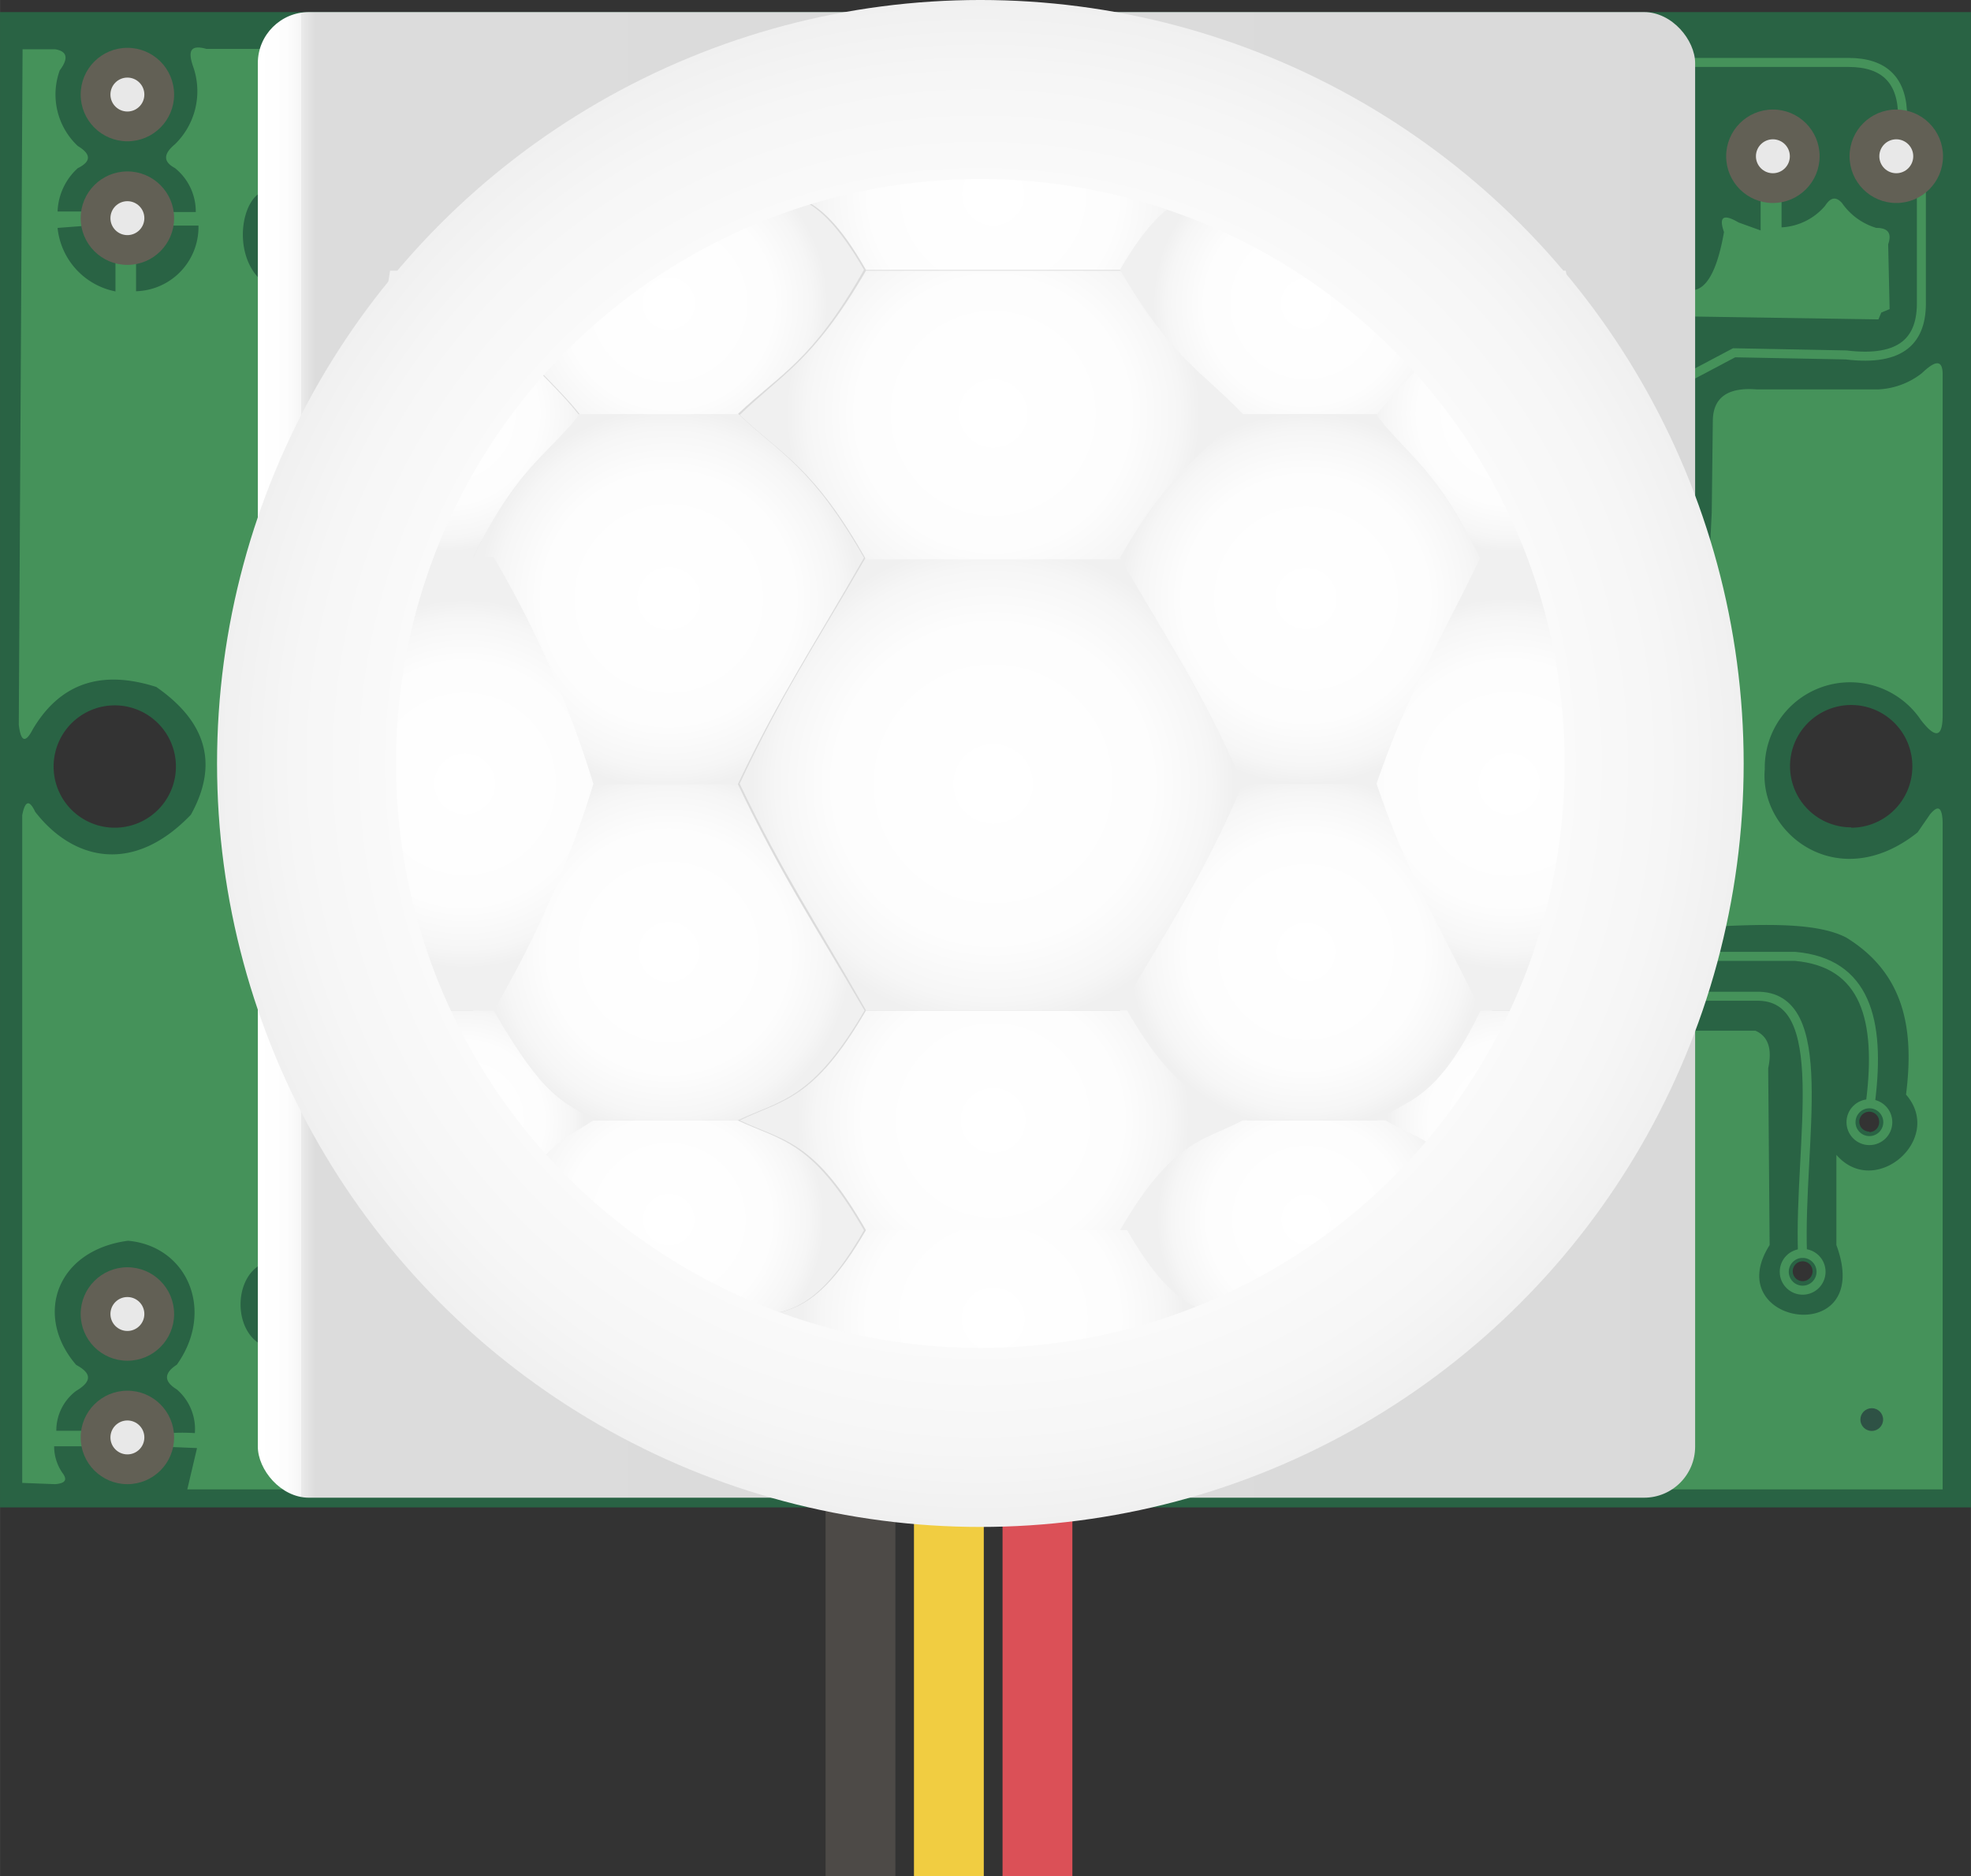 <?xml version="1.0" ?><svg height="36.68mm" viewBox="0 0 109.25 103.98" width="38.54mm" xmlns="http://www.w3.org/2000/svg" xmlns:xlink="http://www.w3.org/1999/xlink">
  <rect x="0" y="0" width="109.25" height="103.98" fill="#333333" stroke="none"/>
  <defs>
    <linearGradient gradientUnits="userSpaceOnUse" id="linear-gradient" x1="14.29" x2="93.96" y1="41.83" y2="41.83">
      <stop offset="0" stop-color="#fff"/>
      <stop offset="0.02" stop-color="#fdfdfd"/>
      <stop offset="0.03" stop-color="#f6f6f6"/>
      <stop offset="0.03" stop-color="#ebebeb"/>
      <stop offset="0.04" stop-color="#dcdcdc"/>
      <stop offset="0.91" stop-color="#dadada"/>
      <stop offset="1" stop-color="#d9d9d9"/>
    </linearGradient>
    <radialGradient cx="55.05" cy="43.44" gradientUnits="userSpaceOnUse" id="radial-gradient" r="13.37">
      <stop offset="0" stop-color="#fff"/>
      <stop offset="0.66" stop-color="#fdfdfd"/>
      <stop offset="0.9" stop-color="#f6f6f6"/>
      <stop offset="1" stop-color="#f0f0f0"/>
    </radialGradient>
    <radialGradient cx="55.05" cy="22.91" id="radial-gradient-2" r="11.47" xlink:href="#radial-gradient"/>
    <radialGradient cx="72.39" cy="33.17" id="radial-gradient-3" r="10.29" xlink:href="#radial-gradient"/>
    <radialGradient cx="72.39" cy="52.76" id="radial-gradient-4" r="9.83" xlink:href="#radial-gradient"/>
    <radialGradient cx="55.05" cy="62.09" id="radial-gradient-5" r="10.88" xlink:href="#radial-gradient"/>
    <radialGradient cx="37.07" cy="52.76" id="radial-gradient-6" r="10.12" xlink:href="#radial-gradient"/>
    <radialGradient cx="37.07" cy="33.17" id="radial-gradient-7" r="10.56" xlink:href="#radial-gradient"/>
    <radialGradient cx="37.07" cy="16.82" id="radial-gradient-8" r="8.8" xlink:href="#radial-gradient"/>
    <radialGradient cx="55.05" cy="10.78" id="radial-gradient-9" r="10.41" xlink:href="#radial-gradient"/>
    <radialGradient cx="72.39" cy="16.82" id="radial-gradient-10" r="8.47" xlink:href="#radial-gradient"/>
    <radialGradient cx="83.65" cy="22.91" id="radial-gradient-11" r="7.66" xlink:href="#radial-gradient"/>
    <radialGradient cx="83.65" cy="62.09" id="radial-gradient-12" r="6.75" xlink:href="#radial-gradient"/>
    <radialGradient cx="72.39" cy="67.59" id="radial-gradient-13" r="8.26" xlink:href="#radial-gradient"/>
    <radialGradient cx="37.07" cy="67.59" id="radial-gradient-14" r="8.6" xlink:href="#radial-gradient"/>
    <radialGradient cx="25.76" cy="62.09" id="radial-gradient-15" r="6.63" xlink:href="#radial-gradient"/>
    <radialGradient cx="25.76" cy="43.44" id="radial-gradient-16" r="10.21" xlink:href="#radial-gradient"/>
    <radialGradient cx="24.79" cy="22.91" id="radial-gradient-17" r="7.64" xlink:href="#radial-gradient"/>
    <radialGradient cx="55.05" cy="73.09" id="radial-gradient-18" r="10.58" xlink:href="#radial-gradient"/>
    <radialGradient cx="83.65" cy="43.44" id="radial-gradient-19" r="10.29" xlink:href="#radial-gradient"/>
    <radialGradient cx="54.34" cy="42.31" id="radial-gradient-20" r="42.31" xlink:href="#radial-gradient"/>
  </defs>
  <title>PIR (motion) sensor</title>
  <g data-name="Layer 6" id="Layer_6">
    <g data-name="Layer 5" id="Layer_5">
      <rect height="24.69" style="fill: #4d4a47" width="3.87" x="45.76" y="79.29"/>
      <rect height="24.69" style="fill: #f1cd41" width="3.87" x="50.66" y="79.29"/>
      <rect height="24.69" style="fill: #db5057" width="3.87" x="55.57" y="79.29"/>
    </g>
  </g>
  <g id="background">
    <path d="M0,.67V83.54H109.25V.67ZM6.36,45.87a3.39,3.39,0,1,1,3.39-3.39A3.39,3.39,0,0,1,6.36,45.87ZM99.92,71a.55.55,0,1,1,.55-.55A.55.55,0,0,1,99.92,71Zm3.69-8.29a.55.55,0,1,1,.55-.55A.55.55,0,0,1,103.62,62.74Zm-1-16.86A3.39,3.39,0,1,1,106,42.48,3.39,3.39,0,0,1,102.6,45.87Z" style="fill: #296344"/>
  </g>
  <g data-name="lines around" id="lines_around">
    <path d="M1.25,2.73H3.06q1,.17.25,1.17a3.91,3.91,0,0,0,1,4.19c.71.43.79.84,0,1.23a3.4,3.4,0,0,0-1.12,2.4H4.52v.81l-1.33.1A4,4,0,0,0,6.4,16.15V14.33H7.54v1.81A3.56,3.56,0,0,0,11,12.5H9v-.75h1.85A3.08,3.08,0,0,0,9.69,9.31C9,8.94,9.09,8.5,9.69,8a4.1,4.1,0,0,0,1-4.35c-.23-.7-.24-1.22.75-.94h4v8c-2-1.15-3.21,4.23,0,5.42V69.83c-2.81,0-2.81,4.92,0,4.92L93.63,57.12h3.67c.71.31.94,1,.71,2.08L98.09,69c-2.84,4.46,5.85,5.79,3.7,0v-5c2.14,2.47,6-.88,3.86-3.34.44-3.49,0-6.66-3.31-8.7-1.82-.95-5.26-.71-8.59-.55l1.13-23,.06-5.06c0-1.39.92-1.89,2.42-1.77l6.75,0a4.23,4.23,0,0,0,2.42-.9c.64-.61,1.12-.84,1.15,0V39.63c0,1.2-.36,1.36-1.2.28a4.73,4.73,0,0,0-8.66,2.72c-.31,3.59,4.09,7,8.47,3.5l.69-1c.37-.44.66-.54.7.41v37H10.38l.54-2.29L9,80.17a.78.78,0,0,1-.12-.51c0-.37,1.92-.24,1.92-.24a2.9,2.9,0,0,0-1-2.42c-.74-.45-.71-.91,0-1.37,2.14-3,.58-6.58-2.71-6.87-4,.54-5.21,4.17-2.87,6.88.74.4,1,.85,0,1.44a2.75,2.75,0,0,0-1.1,2.21H4.77v.86H3a2.58,2.58,0,0,0,.47,1.49c.22.3.25.56-.42.61l-1.82-.07v-37c.17-.88.42-.82.72-.19,2,2.59,5.34,3.59,8.63.16Q12.88,41,8.66,38.07c-3.13-1-5.37-.14-6.84,2.34-.42.81-.67.69-.78-.25Z" style="fill: #45925a"/>
    <path d="M93.19,15.95c1.06.51,1.89-.34,2.37-3.09-.27-.77-.11-1.07.81-.53l1.22.44V10.45l1.16.28V12.6a3.4,3.4,0,0,0,2.41-1.19c.26-.4.55-.59.94-.16A3.55,3.55,0,0,0,104,12.63c.66,0,.87.3.66.91l.08,3.59-.46.19-.16.38-12.4-.19Z" style="fill: #45925a"/>
    <path d="M92.58,3.46h9.88q3,0,3,3" style="fill: none;stroke: #45925a;stroke-linecap: round;stroke-miterlimit: 10;stroke-width: 0.5px"/>
    <path d="M106.5,10.25v6.42c.05,2.15-1.05,3.38-4.17,3l-6.21-.12L93.38,21" style="fill: none;stroke: #45925a;stroke-linecap: round;stroke-miterlimit: 10;stroke-width: 0.5px"/>
    <path d="M94,53H99.5c3.93.35,4.74,3.55,4.19,8" style="fill: none;stroke: #45925a;stroke-linecap: round;stroke-miterlimit: 10;stroke-width: 0.5px"/>
    <path d="M94,55.21h3.35c4.3-.09,2.35,8.06,2.56,14.25" style="fill: none;stroke: #45925a;stroke-linecap: round;stroke-miterlimit: 10;stroke-width: 0.5px"/>
    <circle cx="99.92" cy="70.48" r="1.02" style="fill: none;stroke: #45925a;stroke-linecap: round;stroke-miterlimit: 10;stroke-width: 0.5px"/>
    <circle cx="103.62" cy="62.19" r="1.02" style="fill: none;stroke: #45925a;stroke-linecap: round;stroke-miterlimit: 10;stroke-width: 0.5px"/>
  </g>
  <g id="holes">
    <g>
      <circle cx="7.06" cy="79.66" r="2.59" style="fill: #626055"/>
      <circle cx="7.06" cy="79.66" r="0.94" style="fill: #e8e8e8"/>
    </g>
    <g>
      <circle cx="7.06" cy="72.82" r="2.59" style="fill: #626055"/>
      <circle cx="7.06" cy="72.82" r="0.94" style="fill: #e8e8e8"/>
    </g>
    <g>
      <circle cx="7.06" cy="12.09" r="2.59" style="fill: #626055"/>
      <circle cx="7.06" cy="12.09" r="0.94" style="fill: #e8e8e8"/>
    </g>
    <g>
      <circle cx="7.06" cy="5.24" r="2.59" style="fill: #626055"/>
      <circle cx="7.06" cy="5.24" r="0.94" style="fill: #e8e8e8"/>
    </g>
    <g>
      <circle cx="105.11" cy="8.66" r="2.59" style="fill: #626055"/>
      <circle cx="105.11" cy="8.66" r="0.94" style="fill: #e8e8e8"/>
    </g>
    <g>
      <circle cx="98.27" cy="8.66" r="2.59" style="fill: #626055"/>
      <circle cx="98.27" cy="8.66" r="0.94" style="fill: #e8e8e8"/>
    </g>
    <circle cx="103.75" cy="78.67" r="0.63" style="fill: #2e5245"/>
  </g>
  <g data-name="Layer 2" id="Layer_2">
    <rect height="82.33" rx="2.83" ry="2.83" style="fill: url(#linear-gradient)" width="79.67" x="14.29" y="0.67"/>
    <g>
      <path d="M62.47,30.87H48c-2.9,5-4.64,7.54-7,12.56,2.4,5,4.14,7.54,7,12.56H62.47c2.9-5,4.62-7.54,6.7-12.56C67.09,38.41,65.37,35.9,62.47,30.87Z" style="fill: url(#radial-gradient)"/>
      <path d="M62.47,15H48c-2.9,5-4.64,5.7-7,8,2.4,2.26,4.14,2.93,7,8H62.47c2.9-5,4.62-5.7,6.7-8C67.09,20.65,65.37,20,62.47,15Z" style="fill: url(#radial-gradient-2)"/>
      <path d="M76.8,22.91H68.89c-2.15,2.26-3.91,2.93-6.81,8,2.9,5,4.66,7.54,6.81,12.56H76.8c1.83-5,3.8-7.54,5.9-12.56C80.59,25.85,78.62,25.18,76.8,22.91Z" style="fill: url(#radial-gradient-3)"/>
      <path d="M76.8,43.44H68.89C66.74,48.46,65,51,62.08,56c2.9,5,4.66,4.95,6.81,6.09H76.8c1.83-1.14,3.8-1.06,5.9-6.09C80.59,51,78.62,48.46,76.8,43.44Z" style="fill: url(#radial-gradient-4)"/>
      <path d="M62.47,56H48c-2.9,5-4.64,4.95-7,6.09,2.4,1.14,4.14,1.06,7,6.09H62.47c2.9-5,4.62-4.95,6.7-6.09C67.09,60.95,65.37,61,62.47,56Z" style="fill: url(#radial-gradient-5)"/>
      <path d="M40.89,43.44H32.13c-1.84,5-3.5,7.54-5.91,12.56,2.41,5,4.07,4.95,5.91,6.09h8.76C43.28,60.95,45,61,47.92,56,45,51,43.28,48.46,40.89,43.44Z" style="fill: url(#radial-gradient-6)"/>
      <path d="M40.89,22.91H32.13c-1.84,2.26-3.5,2.93-5.91,8,2.41,5,4.07,7.54,5.91,12.56h8.76c2.39-5,4.13-7.54,7-12.56C45,25.85,43.28,25.18,40.89,22.91Z" style="fill: url(#radial-gradient-7)"/>
      <path d="M40.89,10.78H32.13c-1.84,0-3.5-.86-5.91,4.17,2.41,5,4.07,5.7,5.91,8h8.76c2.39-2.26,4.13-2.93,7-8C45,9.93,43.28,10.77,40.89,10.78Z" style="fill: url(#radial-gradient-8)"/>
      <path d="M62.47,6.62H48c-2.9,5-4.64,4.18-7,4.17,2.4,0,4.14-.86,7,4.17H62.47c2.9-5,4.62-4.18,6.7-4.17C67.09,10.8,65.37,11.64,62.47,6.62Z" style="fill: url(#radial-gradient-9)"/>
      <path d="M76.8,10.78H68.89c-2.15,0-3.91-.86-6.81,4.17,2.9,5,4.66,5.7,6.81,8H76.8c1.83-2.26,3.8-2.93,5.9-8C80.59,9.93,78.62,10.77,76.8,10.78Z" style="fill: url(#radial-gradient-10)"/>
      <path d="M86.79,15H82.07c-2.41,5-4.05,5.7-5.77,8,1.71,2.26,3.36,2.93,5.77,8h4.73c.78-5,1.3-5.7,4.2-8C88.09,20.65,87.58,20,86.79,15Z" style="fill: url(#radial-gradient-11)"/>
      <path d="M86.79,56H82.07c-2.41,5-4.05,4.95-5.77,6.09,1.71,1.14,3.36,1.06,5.77,6.09h4.73c.78-5,1.3-4.95,4.2-6.09C88.09,60.95,87.58,61,86.79,56Z" style="fill: url(#radial-gradient-12)"/>
      <path d="M76.8,62.09H68.89c-2.15,1.14-3.91,1.06-6.81,6.09,2.9,5,4.66,4.48,6.81,4.92H76.8c1.83-.44,3.8.11,5.9-4.92C80.59,63.15,78.62,63.22,76.8,62.09Z" style="fill: url(#radial-gradient-13)"/>
      <path d="M40.89,62.09H32.13c-1.84,1.14-3.5,1.06-5.91,6.09,2.41,5,4.07,4.48,5.91,4.92h8.76c2.39-.44,4.13.11,7-4.92C45,63.15,43.28,63.22,40.89,62.09Z" style="fill: url(#radial-gradient-14)"/>
      <path d="M27.36,56H21.91c-.58,5-.9,4.95-3.28,6.09,2.38,1.14,2.7,1.06,3.28,6.09h5.45c2.89-5,3.81-4.95,5.53-6.09C31.17,60.95,30.25,61,27.36,56Z" style="fill: url(#radial-gradient-15)"/>
      <path d="M27.36,30.87H21.91c-.58,5-.9,7.54-3.28,12.56C21,48.46,21.34,51,21.91,56h5.45a58.79,58.79,0,0,0,5.53-12.56A58.79,58.79,0,0,0,27.36,30.87Z" style="fill: url(#radial-gradient-16)"/>
      <path d="M26.19,15H21.62c-.75,5-1.25,5.7-4.15,8,2.9,2.26,3.4,2.93,4.15,8h4.56c2.4-5,4.07-5.7,5.92-8C30.26,20.65,28.58,20,26.19,15Z" style="fill: url(#radial-gradient-17)"/>
      <path d="M62.47,68.17H48c-2.9,5-4.64,4.48-7,4.92,2.4.44,4.14-.11,7,4.92H62.47c2.9-5,4.62-4.48,6.7-4.92C67.09,72.65,65.37,73.2,62.47,68.17Z" style="fill: url(#radial-gradient-18)"/>
      <path d="M86.79,30.87H82.07c-2.41,5-4.05,7.54-5.77,12.56C78,48.46,79.66,51,82.07,56h4.73c.78-5,1.3-7.54,4.2-12.56C88.09,38.41,87.58,35.9,86.79,30.87Z" style="fill: url(#radial-gradient-19)"/>
    </g>
    <circle cx="54.34" cy="42.31" r="37.35" style="fill: none;stroke-miterlimit: 10;stroke-width: 9.921px;stroke: url(#radial-gradient-20)"/>
  </g>
  <g id="Connectors">
    <rect data-cir-type="male" height="2.46" id="circuitoCon_GND" style="fill: none" width="3.87" x="45.76" y="101.52"/>
    <rect data-cir-type="male" height="2.46" id="circuitoCon_SIG" style="fill: none" width="3.87" x="50.66" y="101.52"/>
    <rect data-cir-type="male" height="2.46" id="circuitoCon_VDD" style="fill: none" width="3.87" x="55.57" y="101.52"/>
  </g>
</svg>
